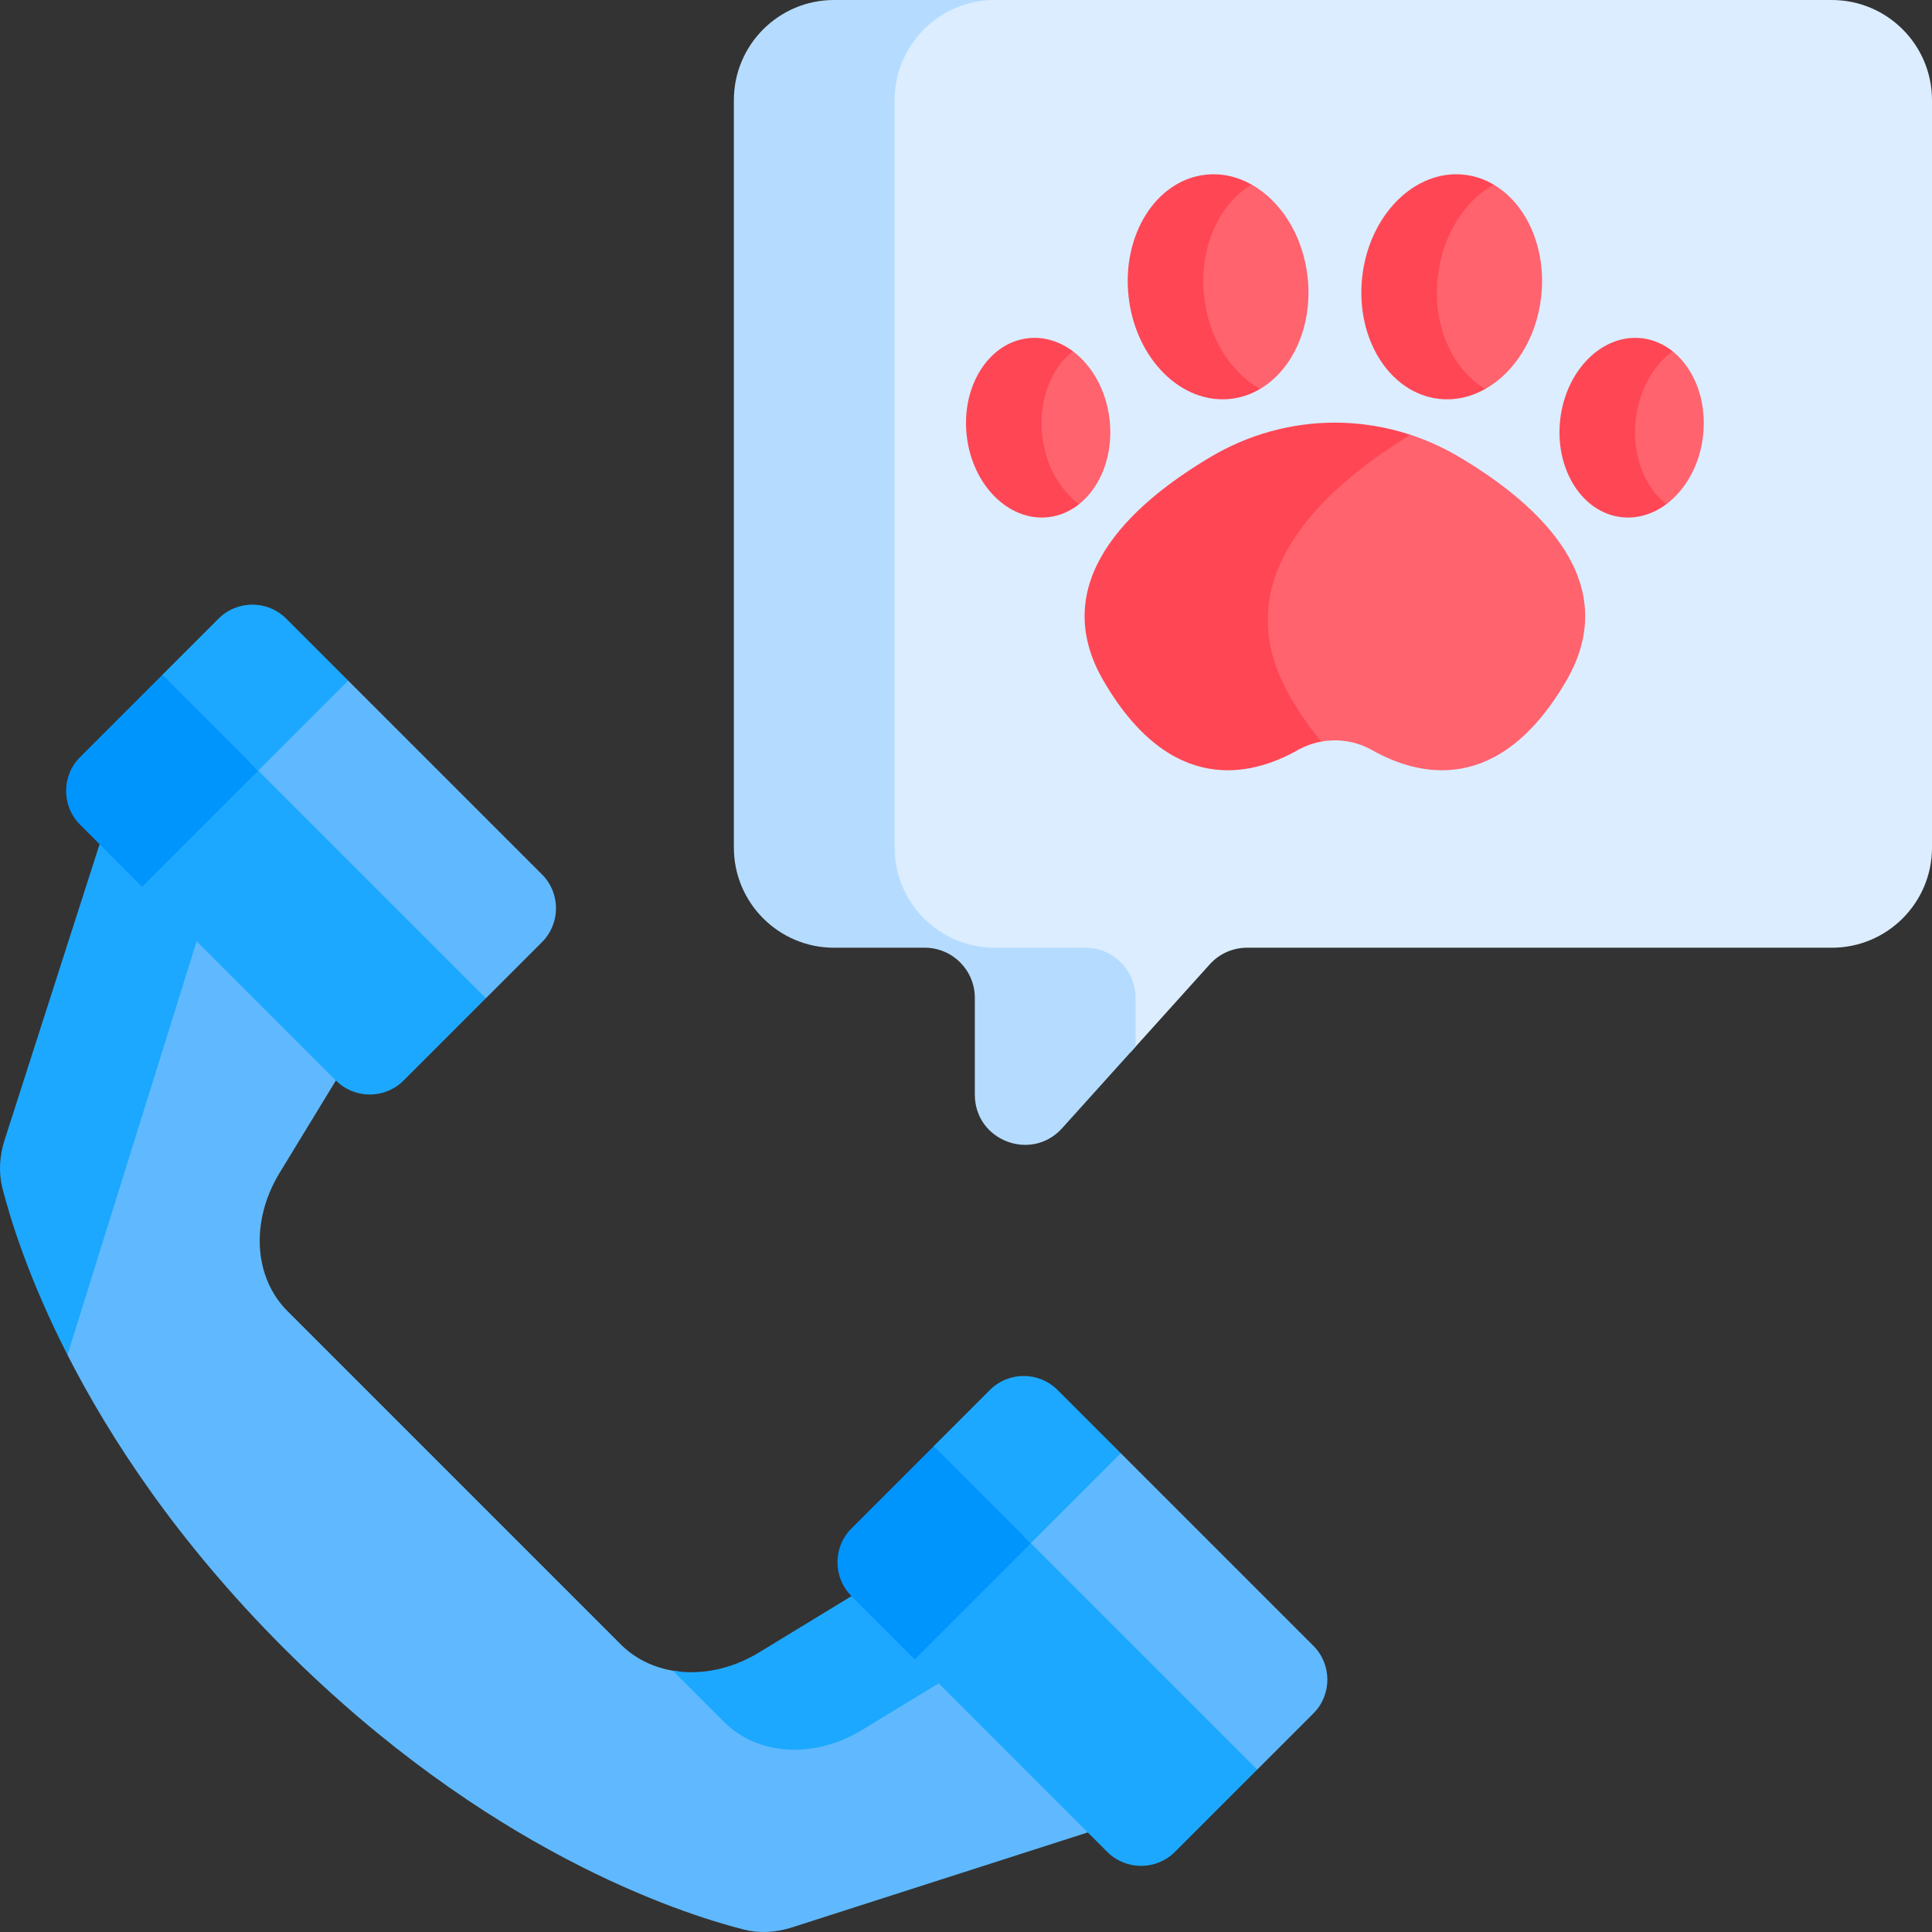 <svg id="Capa_1" enable-background="new 0 0 512 512" height="512" viewBox="0 0 512 512" width="512" xmlns="http://www.w3.org/2000/svg"><rect x="0" y="0" width="512" height="512" fill="#333333" stroke="none"/><g><path d="m286.852 468.963-31.925-27.669-39.923 16.439h-16.998l-17.833-14.735c-5.957-.607-11.455-3.008-15.651-7.204-9.358-9.358-78.959-78.959-88.316-88.316-8.993-8.993-9.853-23.946-2.108-36.656l14.915-24.476-2.525-14.305-35.864-36.565-33.105 106.618.377 16.997c11.357 22.246 29.285 49.649 57.324 77.688 53.301 53.3 104.328 70.1 121.933 74.582 4.005 1.019 8.404.812 12.707-.57l78.413-25.184z" fill="#60b9fe"/><path d="m485.455 0h-233.595c-8.076 4.09-14.278 7.283-14.278 7.283l-6.868 15.796v213.679l23.952 16.998h36.314v19.574l8.667 5.483 20.963-23.269c2.517-2.794 6.101-4.389 9.861-4.389h154.985c14.66 0 26.545-11.885 26.545-26.545 0-6.261 0-193.071 0-198.065-.001-14.66-11.886-26.545-26.546-26.545z" fill="#dbedff"/><g fill="#1ca8ff"><path d="m191.863 456.321c8.993 8.993 23.946 9.853 36.656 2.108l24.476-14.915h4.494l-23.684-20.527h-8.151l-24.476 14.915c-7.412 4.517-15.58 6.085-22.891 4.843 6.575 6.575 11.524 11.524 13.576 13.576z"/><path d="m18.124 358.297 35.61-114.044h5.499l-20.133-20.527h-12.707l-25.184 78.414c-1.382 4.303-1.589 8.702-.57 12.707 2.124 8.344 7.025 24.202 17.257 44.245.076-.265.143-.531.228-.795z"/></g><path d="m300.933 264.427c0-7.33-5.942-13.272-13.272-13.272h-24.038c-14.66 0-26.545-11.885-26.545-26.545v-198.065c0-14.66 11.884-26.545 26.545-26.545h-42.594c-14.66 0-26.545 11.885-26.545 26.545v198.065c0 14.66 11.884 26.545 26.545 26.545h24.038c7.33 0 13.272 5.942 13.272 13.272v25.675c0 12.161 14.994 17.918 23.133 8.884l19.461-21.601z" fill="#b5dcff"/><path d="m128.761 264.545-2.782-10.704-55.013-56.959-32.21 32.578-1.099 5.529 51.356 51.356c4.956 4.956 12.991 4.956 17.947 0z" fill="#1ca8ff"/><g><path d="m37.656 234.99 35.666-35.666-19.801-20.502h-10.484l-21.801 21.801c-4.956 4.956-4.956 12.991 0 17.947z" fill="#0094fd"/></g><path d="m331.157 461.596-56.65-57.837-31.087 30.709-1.013 5.272 51.024 51.024c4.956 4.956 12.991 4.956 17.947 0l21.801-21.801z" fill="#1ca8ff"/><g><path d="m242.406 439.74 34.021-34.02-22.019-22.48h-6.953l-21.801 21.801c-4.956 4.956-4.956 12.991 0 17.947z" fill="#0094fd"/></g><path d="m143.632 231.727-51.356-51.357-6.819 1.854-19.398 19.62 62.701 62.701 14.872-14.872c4.956-4.955 4.956-12.991 0-17.946z" fill="#60b9fe"/><path d="m92.276 180.37-16.42-16.42c-4.956-4.956-12.991-4.956-17.947 0l-14.872 14.872 25.394 25.394z" fill="#1ca8ff"/><path d="m348.05 436.144-51.024-51.024-5.359 1.688-20.446 20.197 61.957 61.958 14.872-14.872c4.956-4.956 4.956-12.991 0-17.947z" fill="#60b9fe"/><path d="m297.026 385.12-16.753-16.753c-4.956-4.956-12.991-4.956-17.946 0l-14.872 14.872 25.726 25.726z" fill="#1ca8ff"/><path d="m386.733 121.116c-4.135-2.457-8.479-4.42-12.954-5.892h-10.663l-30.042 30.987v22.474l7.946 21.505 9.134 6.342c4.564-.842 9.316-.077 13.538 2.298 12.235 6.884 33.585 12.156 51.371-18.378 15.124-25.963-6.659-46.461-28.33-59.336z" fill="#ff636e"/><path d="m341.976 184.738c-17.564-30.153 6.654-54.116 31.802-69.514-6.466-2.128-13.21-3.221-20.016-3.221-11.516 0-22.86 3.107-32.97 9.113-21.671 12.875-43.454 33.373-28.331 59.336 17.791 30.543 39.149 25.259 51.382 18.371 2.009-1.131 4.139-1.891 6.311-2.291-2.773-3.31-5.509-7.212-8.178-11.794z" fill="#ff4654"/><g fill="#ff636e"><path d="m294.055 111.194c-.882-7.769-4.649-14.326-9.751-18.127l-9.181 1.953s-4.233 12.019-4.145 13.564 7.961 25.037 7.961 25.037h7.019c5.787-4.589 9.154-13.123 8.097-22.427z"/><path d="m346.519 73.311c-1.25-11.008-7.127-20.066-14.814-24.388l-8.896.597s-12.77 8.757-13.629 9.443c-.858.687-3.262 16.483-3.091 17.04.172.557 20.089 25.713 20.089 25.713l7.75 1.367c8.724-5.133 14.057-16.861 12.591-29.772z"/><path d="m395.836 48.923-5.443.94-7.211 7.555s-6.524 13.049-6.599 14.594c-.074 1.545-1.128 12.706 0 15.625s11.75 13.392 12.265 13.736c.515.343 4.764 1.711 4.765 1.711 7.687-4.322 13.563-13.38 14.814-24.388 1.465-12.91-3.868-24.638-12.591-29.773z"/><path d="m443.236 93.068-8.883.579-1.951 3.606s-4.921 9.615-5.264 12.019 6.009 20.432 6.353 21.462c.343 1.03 8.092 2.887 8.092 2.887 5.101-3.801 8.868-10.358 9.75-18.127 1.056-9.303-2.311-17.837-8.097-22.426z"/></g><path d="m319.115 78.697c-1.466-12.911 3.867-24.639 12.59-29.773-3.766-2.117-7.963-3.103-12.269-2.614-13.095 1.487-22.2 15.988-20.337 32.388 1.862 16.4 13.988 28.489 27.082 27.002 2.786-.316 5.389-1.227 7.747-2.614-7.686-4.324-13.563-13.382-14.813-24.389z" fill="#ff4654"/><path d="m276.209 115.495c-1.057-9.304 2.31-17.837 8.096-22.427-3.497-2.606-7.621-3.916-11.874-3.433-10.455 1.188-17.725 12.765-16.238 25.86s11.169 22.747 21.624 21.56c3.027-.344 5.784-1.563 8.142-3.433-5.101-3.802-8.868-10.359-9.75-18.127z" fill="#ff4654"/><path d="m381.022 73.311c1.25-11.008 7.127-20.066 14.814-24.388-2.358-1.388-4.961-2.298-7.747-2.614-13.095-1.487-25.22 10.602-27.082 27.002s7.243 30.901 20.337 32.388c4.305.489 8.503-.497 12.269-2.614-8.724-5.135-14.057-16.863-12.591-29.774z" fill="#ff4654"/><path d="m433.486 111.194c.882-7.769 4.649-14.326 9.75-18.127-2.358-1.87-5.115-3.089-8.142-3.433-10.456-1.187-20.137 8.465-21.624 21.56s5.783 24.672 16.238 25.86c4.252.483 8.377-.828 11.874-3.433-5.786-4.59-9.153-13.123-8.096-22.427z" fill="#ff4654"/></g></svg>